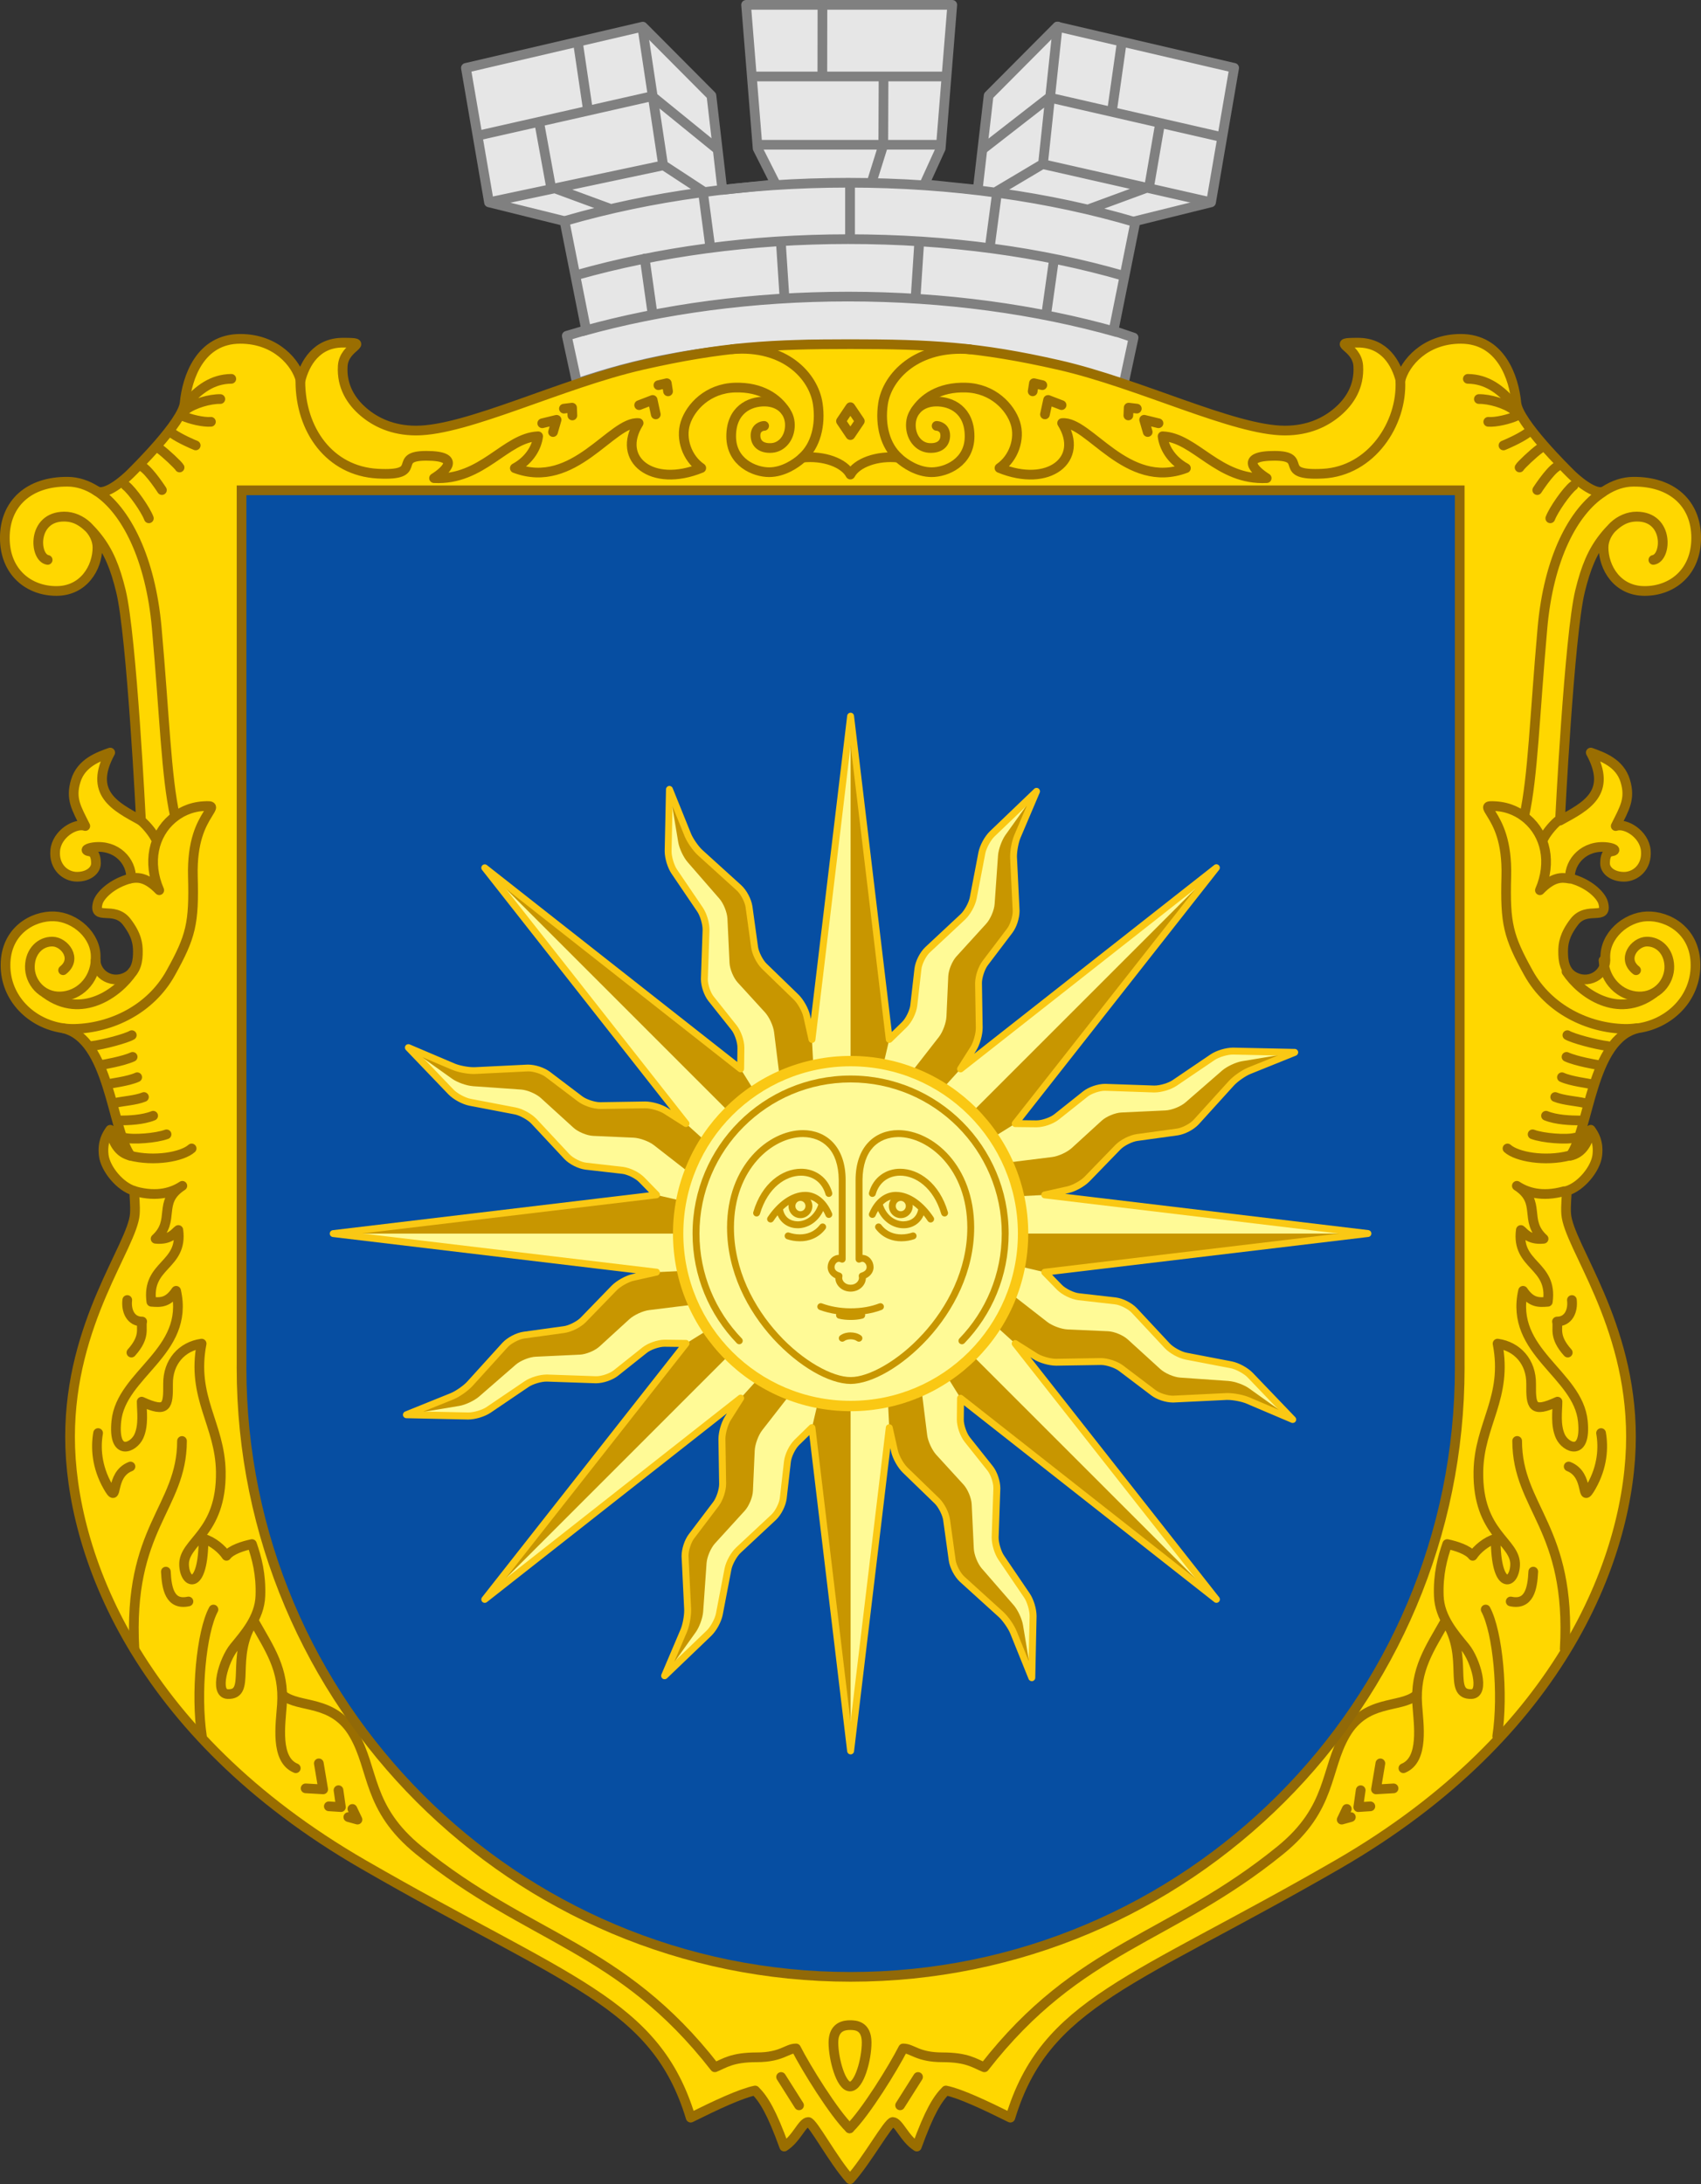 <?xml version="1.0" encoding="UTF-8" standalone="no"?>
<!-- Created with Inkscape (http://www.inkscape.org/) -->

<svg
   xmlns:dc="http://purl.org/dc/elements/1.1/"
   xmlns:cc="http://creativecommons.org/ns#"
   xmlns:rdf="http://www.w3.org/1999/02/22-rdf-syntax-ns#"
   xmlns:svg="http://www.w3.org/2000/svg"
   xmlns="http://www.w3.org/2000/svg"
   version="1.1"
   width="70.227mm"
   height="90.173mm"
   viewBox="0 0 70.227 90.173"
   id="svg2"
   xml:space="preserve"
   style="fill-rule:evenodd"><rect x="0" y="0" width="70.227" height="90.173" fill="#333333" stroke="none"/>
 <defs
   id="defs4">
  <style
   type="text/css"
   id="style6" />
 </defs>
 <g
   id="Layer_x0020_1">
  <path
   d="m 35.039,14.218 c -5.903,-0.036 -9.115,0.901 -11.217,1.604 l -0.422,-1.958 0.801,-0.237 -0.894,-4.498 -3.118,-0.773 -0.954,-5.552 7.303,-1.704 2.834,2.848 0.451,3.89 L 32.026,7.608 31.28,6.129 30.803,0.2 l 4.256,0 4.256,0 -0.477,5.929 -0.675,1.479 2.202,0.228 0.451,-3.89 2.834,-2.848 7.303,1.704 -0.954,5.552 -3.118,0.773 -0.909,4.53 0.829,0.281 -0.411,1.919 C 44.612,15.289 40.943,14.254 35.039,14.218 z"
   id="path10"
   style="fill:#e6e6e6;stroke:#808080;stroke-width:0.4;stroke-linecap:round;stroke-linejoin:round" />
  <path
   d="m 23.37,9.11 c 3.443,-0.996 7.415,-1.565 11.644,-1.565 4.313,0 8.358,0.591 11.847,1.624 m -23.034,2.182 c 3.335,-0.943 7.144,-1.477 11.188,-1.477 4.143,0 7.988,0.53 11.381,1.516 M 24.073,13.67 c 3.276,-0.911 6.997,-1.425 10.942,-1.425 4.005,0 7.779,0.531 11.091,1.467 M 19.852,5.573 26.924,3.972 29.593,6.142 M 20.275,8.333 27.394,6.825 29.033,7.898 M 25.173,8.611 22.748,7.718 22.284,5.177 M 24.265,4.484 23.873,1.835 m 3.506,4.994 -0.856,-5.683 m 2.8,9.046 -0.297,-2.234 m 3.357,4.26 -0.145,-2.225 m -5.31,2.879 -0.311,-2.2 m 8.476,-0.796 0,-2.329 M 50.286,5.624 43.317,4.026 40.597,6.142 M 49.914,8.333 43.045,6.775 41.157,7.898 m 3.859,0.714 2.426,-0.893 0.438,-2.542 m -1.956,-0.693 0.387,-2.726 m -3.251,5.02 0.606,-5.684 m -2.8,9.098 0.297,-2.234 m -3.357,4.26 0.145,-2.225 m 5.246,2.964 0.311,-2.2 m -8.412,-0.882 0,-2.329 M 36.009,7.456 36.467,5.992 36.478,3.201 M 33.951,3.087 33.955,0.361 m -2.82,2.796 7.862,0 m -7.609,2.82 7.423,0"
   id="path12"
   style="fill:none;stroke:#808080;stroke-width:0.4;stroke-linecap:round;stroke-linejoin:round" />
  <path
   d="m 35.114,14.209 c 3.262,0 5.278,0.103 8.61,0.863 3.332,0.76 7.218,2.705 9.324,2.705 0.981,0 1.686,-0.354 2.176,-0.774 0.49,-0.42 0.905,-1.035 0.853,-1.891 -0.052,-0.857 -1.239,-0.964 -0.009,-0.964 1.099,0 1.575,0.86 1.75,1.551 0.175,-0.7 1.006,-1.709 2.49,-1.709 1.67,0 2.195,1.619 2.296,2.646 0.079,0.801 2.079,2.762 2.254,2.937 0.175,0.175 1.014,0.937 1.391,0.693 0.377,-0.243 0.776,-0.373 1.18,-0.377 1.605,-0.015 2.599,0.902 2.599,2.319 0,1.417 -0.992,2.192 -2.129,2.192 -1.137,0 -1.695,-0.975 -1.695,-1.794 0,-0.659 0.673,-1.285 1.37,-1.28 1.357,0.008 1.235,1.714 0.686,1.791 0.575,-0.106 0.634,-1.796 -0.681,-1.785 -0.461,0.004 -0.851,0.193 -1.375,0.858 -0.455,0.578 -0.731,1.229 -0.972,2.221 -0.445,1.835 -0.827,9.469 -0.827,9.469 1.06,-0.583 2.183,-1.132 1.271,-2.809 0.479,0.172 1.197,0.421 1.424,1.17 0.226,0.747 -0.033,1.133 -0.394,1.864 0.402,-0.141 1.181,0.325 1.242,1.012 0.061,0.688 -0.429,1.083 -0.9,1.083 -0.471,0 -0.783,-0.261 -0.783,-0.553 0,-0.299 0.082,-0.462 0.237,-0.487 0.315,-0.05 0.082,-0.151 -0.143,-0.179 -0.935,-0.117 -1.567,0.578 -1.544,1.282 0.806,0.205 1.294,0.719 1.373,1.012 0.209,0.78 -0.667,0.099 -1.191,0.783 -0.421,0.549 -0.462,0.921 -0.462,1.236 0,0.315 0.03,0.832 0.502,1.053 0.667,0.312 1.307,-0.212 1.24,-0.813 -0.025,-0.909 0.844,-1.666 1.713,-1.7 0.869,-0.034 2.006,0.588 2.01,2.009 0.004,1.384 -1.074,2.414 -2.358,2.606 -1.957,0.42 -2.031,4.228 -2.809,5.268 0.509,-0.111 0.741,-0.568 0.841,-1.072 0.132,0.188 0.338,0.496 0.271,1.055 -0.067,0.56 -0.672,1.297 -1.263,1.469 0.008,0.197 -0.047,0.613 -0.021,0.956 0.102,1.331 2.675,4.467 2.675,9.197 0,4.731 -2.717,12.233 -12.113,17.658 -8.469,4.889 -12.063,5.679 -13.51,10.452 -1.05,-0.521 -2.06,-0.997 -2.661,-1.121 -0.35,0.347 -0.687,0.894 -1.2,2.315 -0.515,-0.327 -0.741,-1.002 -0.992,-1.015 -0.185,-0.009 -1.069,1.593 -1.765,2.362 -0.696,-0.769 -1.542,-2.371 -1.727,-2.362 -0.251,0.013 -0.476,0.688 -0.992,1.015 -0.512,-1.421 -0.849,-1.968 -1.2,-2.315 -0.601,0.124 -1.611,0.6 -2.661,1.121 C 27.069,82.66 23.474,81.87 15.005,76.98 5.609,71.555 2.892,64.053 2.892,59.322 2.892,54.592 5.465,51.456 5.567,50.125 5.593,49.782 5.538,49.365 5.546,49.169 4.955,48.997 4.35,48.259 4.283,47.7 4.216,47.14 4.421,46.833 4.554,46.645 4.653,47.149 4.885,47.606 5.394,47.717 4.616,46.677 4.542,42.869 2.585,42.449 1.301,42.258 0.223,41.227 0.227,39.843 0.231,38.422 1.368,37.801 2.237,37.834 c 0.869,0.034 1.738,0.791 1.713,1.7 -0.067,0.601 0.573,1.125 1.24,0.813 0.472,-0.221 0.502,-0.739 0.502,-1.053 0,-0.315 -0.041,-0.687 -0.462,-1.236 -0.524,-0.684 -1.4,-0.003 -1.191,-0.783 0.079,-0.293 0.567,-0.807 1.373,-1.012 C 5.435,35.558 4.803,34.863 3.868,34.98 c -0.225,0.028 -0.458,0.129 -0.143,0.179 0.155,0.025 0.237,0.188 0.237,0.487 0,0.292 -0.311,0.553 -0.783,0.553 -0.471,0 -0.961,-0.396 -0.9,-1.083 C 2.34,34.429 3.118,33.963 3.521,34.104 3.159,33.373 2.9,32.987 3.127,32.241 3.353,31.492 4.071,31.242 4.55,31.071 c -0.911,1.677 0.212,2.226 1.271,2.809 0,0 -0.381,-7.634 -0.827,-9.469 C 4.754,23.419 4.479,22.769 4.023,22.19 3.5,21.525 3.109,21.336 2.648,21.332 1.334,21.322 1.393,23.011 1.968,23.117 1.418,23.04 1.297,21.334 2.653,21.326 c 0.697,-0.004 1.37,0.621 1.37,1.28 0,0.819 -0.558,1.794 -1.695,1.794 -1.137,0 -2.129,-0.775 -2.129,-2.192 0,-1.417 0.993,-2.334 2.599,-2.319 0.405,0.004 0.803,0.133 1.18,0.377 0.377,0.243 1.216,-0.518 1.391,-0.693 0.175,-0.175 2.175,-2.135 2.254,-2.937 0.101,-1.027 0.626,-2.646 2.296,-2.646 1.484,0 2.315,1.009 2.49,1.709 0.175,-0.69 0.651,-1.551 1.75,-1.551 1.23,0 0.043,0.107 -0.009,0.964 -0.052,0.857 0.363,1.471 0.853,1.891 0.49,0.42 1.195,0.774 2.176,0.774 2.106,0 5.991,-1.945 9.324,-2.705 3.332,-0.76 5.348,-0.863 8.61,-0.863 z"
   id="path14"
   style="fill:#ffd700;stroke:#9a6e01;stroke-width:0.4;stroke-linecap:round;stroke-linejoin:round" />
  <path
   d="m 30.224,14.418 c 2.188,-0.182 3.369,1.116 3.538,2.252 0.133,0.893 -0.092,1.737 -0.638,2.226 0.88,-0.099 1.73,0.214 1.985,0.697 0.255,-0.482 1.105,-0.796 1.985,-0.697 -0.546,-0.489 -0.771,-1.333 -0.638,-2.226 0.169,-1.135 1.405,-2.429 3.593,-2.247"
   id="path16"
   style="fill:none;stroke:#9a6e01;stroke-width:0.4;stroke-linecap:round;stroke-linejoin:round" />
  <path
   d="m 26.388,16.727 0.557,-0.214 0.129,0.597 m -4.687,0.366 0.592,-0.144 -0.147,0.506 m 4.351,-1.935 0.346,-0.081 0.052,0.336 m -4.299,0.714 0.336,-0.041 0.013,0.323 m 20.197,-0.428 -0.557,-0.214 -0.129,0.597 m 4.687,0.366 -0.592,-0.144 0.147,0.506 m -4.351,-1.935 -0.346,-0.081 -0.052,0.336 m 4.299,0.714 -0.336,-0.041 -0.013,0.323"
   id="path18"
   style="fill:none;stroke:#9a6e01;stroke-width:0.4;stroke-linecap:round;stroke-linejoin:round" />
  <path
   d="m 33.079,18.94 c -0.215,0.189 -0.727,0.555 -1.324,0.556 -0.598,0.001 -1.568,-0.401 -1.568,-1.482 0,-1.081 0.752,-1.448 1.397,-1.435 0.645,0.014 1.028,0.439 1.028,0.972 0,0.533 -0.336,0.91 -0.74,0.943 -0.404,0.032 -0.671,-0.149 -0.68,-0.497 -0.009,-0.348 0.275,-0.413 0.356,-0.413"
   id="path20"
   style="fill:none;stroke:#9a6e01;stroke-width:0.4;stroke-linecap:round;stroke-linejoin:round" />
  <path
   d="m 12.401,15.744 c 0,1.999 1.203,3.704 3.192,3.812 1.989,0.107 0.533,-0.737 2.005,-0.737 1.473,0 0.807,0.621 0.322,0.923 2.003,0.105 2.942,-1.673 4.298,-1.73 -0.052,0.433 -0.333,0.973 -0.963,1.317 2.449,0.924 4.008,-1.966 5.111,-1.861 -0.933,1.497 0.552,2.686 2.586,1.855 -0.585,-0.401 -0.864,-1.202 -0.655,-1.858 0.209,-0.655 0.92,-1.427 2.039,-1.462 1.119,-0.035 1.769,0.468 2.09,0.959"
   id="path22"
   style="fill:none;stroke:#9a6e01;stroke-width:0.4;stroke-linecap:round;stroke-linejoin:round" />
  <path
   d="M 6.146,21.4 C 6.016,21.052 5.469,20.261 5.188,20.047 m 2.226,-0.746 C 7.371,19.214 6.832,18.702 6.577,18.522 m 0.108,1.712 c 0,0 -0.486,-0.755 -0.801,-0.961 M 8.079,18.39 C 7.966,18.346 7.445,18.121 7.121,17.898 M 8.708,17.415 C 8.403,17.441 7.839,17.312 7.516,17.159 M 9.549,15.641 C 8.762,15.649 8.199,16.086 7.701,16.653 M 9.096,16.476 C 8.67,16.467 8,16.658 7.661,16.922"
   id="path24"
   style="fill:none;stroke:#9a6e01;stroke-width:0.4;stroke-linecap:round;stroke-linejoin:round" />
  <polygon
   points="34.721,17.388 35.109,17.964 35.498,17.388 35.109,16.812 "
   id="polygon26"
   style="fill:none;stroke:#9a6e01;stroke-width:0.4;stroke-linecap:round;stroke-linejoin:round" />
  <path
   d="m 60.263,20.244 -50.29,0 0,36.116 c -10e-5,0.037 -0.001,0.075 -0.001,0.112 0,13.886 11.261,25.147 25.147,25.147 13.886,0 25.147,-11.261 25.147,-25.147 0,-0.037 -0.001,-0.074 -0.001,-0.113 l 0,-36.115 z"
   id="path28"
   style="fill:#064ea2" />
  <path
   d="M 6.417,34.609 C 6.325,34.427 6.092,34.114 5.842,33.899"
   id="path30"
   style="fill:none;stroke:#9a6e01;stroke-width:0.4;stroke-linecap:round;stroke-linejoin:round" />
  <path
   d="M 2.605,40.058 C 3.208,39.581 2.659,38.886 2.171,38.876 1.684,38.866 1.25,39.257 1.233,39.893 1.215,40.53 1.727,41.168 2.497,41.142 3.268,41.117 3.898,40.488 3.95,39.651"
   id="path32"
   style="fill:none;stroke:#9a6e01;stroke-width:0.4;stroke-linecap:round;stroke-linejoin:round" />
  <path
   d="m 1.886,41.016 c 1.469,1.082 3.003,-0.01 3.591,-0.9"
   id="path34"
   style="fill:none;stroke:#9a6e01;stroke-width:0.4;stroke-linecap:round;stroke-linejoin:round" />
  <path
   d="m 2.585,42.449 c 0.164,0.024 0.331,0.035 0.5,0.031 1.492,-0.035 3.118,-0.79 3.96,-2.305 0.842,-1.516 0.97,-2.041 0.918,-3.991 -0.039,-1.463 0.356,-2.152 0.607,-2.561 C 8.771,33.294 8.822,33.26 8.409,33.284 7.823,33.319 7.401,33.56 7.114,33.805 6.344,34.461 6.072,35.598 6.575,36.755 6.04,36.201 5.682,36.213 5.357,36.275"
   id="path36"
   style="fill:none;stroke:#9a6e01;stroke-width:0.4;stroke-linecap:round;stroke-linejoin:round" />
  <path
   d="m 3.979,20.266 c 1.232,0.796 2.239,2.811 2.491,5.649 0.329,3.707 0.388,6.113 0.755,7.79"
   id="path38"
   style="fill:none;stroke:#9a6e01;stroke-width:0.4;stroke-linecap:round;stroke-linejoin:round" />
  <path
   d="M 8.813,66.453 C 8.313,67.386 8.071,69.925 8.337,71.69 M 7.514,59.494 C 7.51,62.28 5.266,63.063 5.55,68.086 m 8.425,5.826 0.1,0.699 -0.499,-0.033 m -0.413,-1.774 0.18,1.074 -0.725,-0.042 m 1.931,0.85 0.21,0.441 -0.378,-0.105 M 6.848,64.888 c 0.033,0.699 0.167,1.399 0.932,1.232 M 4.05,59.167 c -0.103,0.587 -0.067,1.383 0.404,2.21 0.471,0.827 0.029,-0.474 0.933,-0.829 M 5.254,53.674 c -0.051,0.445 0.137,0.889 0.616,0.889 -0.068,0.274 0.154,0.616 -0.445,1.282"
   id="path40"
   style="fill:none;stroke:#9a6e01;stroke-width:0.4;stroke-linecap:round;stroke-linejoin:round" />
  <path
   d="m 5.578,49.183 c 0.936,0.259 1.56,0.034 1.95,-0.224 -1.048,0.676 -0.261,1.422 -1.104,2.187 0.63,0.065 0.812,-0.28 0.939,-0.363 0.201,1.5 -1.326,1.407 -1.114,2.963 0.383,0.034 0.688,0.041 1.022,-0.453 0.571,2.533 -2.273,3.422 -2.468,5.386 -0.148,1.488 0.712,1.095 0.927,0.626 0.215,-0.47 0.12,-1.057 0.12,-1.435 1.054,0.482 1.097,0.187 1.088,-0.729 -0.009,-0.916 0.576,-1.553 1.386,-1.667 -0.432,2.238 0.763,3.322 0.792,5.288 0.038,2.585 -1.564,2.878 -1.516,3.864 0.041,0.827 0.802,1.04 0.802,-1.097 0.379,0.102 0.776,0.441 0.948,0.706 0.191,-0.256 0.708,-0.411 1.052,-0.485 0.195,0.564 0.382,1.243 0.348,2.144 -0.033,0.901 -0.648,1.578 -1.085,2.115 -0.437,0.537 -0.834,1.914 -0.265,1.935 1.009,0.037 0.08,-1.517 1.073,-3.031 0.658,1.17 1.267,2.005 1.167,3.47 -0.055,0.798 -0.292,2.267 0.572,2.622"
   id="path42"
   style="fill:none;stroke:#9a6e01;stroke-width:0.4;stroke-linecap:round;stroke-linejoin:round" />
  <path
   d="m 5.441,42.739 c -0.22,0.132 -1.155,0.389 -1.669,0.45 m 1.704,0.446 C 5.076,43.819 4.23,43.96 4.23,43.96 m 1.435,0.516 c -0.363,0.169 -1.124,0.255 -1.206,0.288 m 1.484,0.529 c -0.339,0.138 -0.858,0.166 -1.2,0.245 m 1.58,0.528 c -0.427,0.173 -1.018,0.194 -1.401,0.196 m 1.954,0.571 C 6.448,46.992 5.489,47.066 5.124,46.972 m 2.788,0.444 C 7.529,47.763 6.365,47.969 5.366,47.713"
   id="path44"
   style="fill:none;stroke:#9a6e01;stroke-width:0.4;stroke-linecap:round;stroke-linejoin:round" />
  <path
   d="m 35.076,87.874 c -0.657,-0.642 -1.801,-2.494 -2.21,-3.299 -0.374,-0.004 -0.592,0.366 -1.622,0.366 -1.03,0 -1.326,0.247 -1.732,0.412 -3.915,-5.027 -7.658,-5.253 -12.22,-8.961 -2.146,-1.744 -1.836,-3.314 -2.682,-4.778 -0.845,-1.464 -2.253,-1.075 -2.924,-1.618 0.671,0.542 2.079,0.154 2.924,1.618"
   id="path46"
   style="fill:none;stroke:#9a6e01;stroke-width:0.4;stroke-linecap:round;stroke-linejoin:round" />
  <path
   d="m 37.138,18.94 c 0.215,0.189 0.727,0.555 1.324,0.556 0.598,0.001 1.568,-0.401 1.568,-1.482 0,-1.081 -0.752,-1.448 -1.397,-1.435 -0.645,0.014 -1.028,0.439 -1.028,0.972 0,0.533 0.336,0.91 0.74,0.943 0.404,0.032 0.671,-0.149 0.68,-0.497 0.009,-0.348 -0.275,-0.413 -0.356,-0.413"
   id="path48"
   style="fill:none;stroke:#9a6e01;stroke-width:0.4;stroke-linecap:round;stroke-linejoin:round" />
  <path
   d="m 57.814,15.725 c 0.086,1.771 -1.202,3.723 -3.191,3.831 -1.989,0.107 -0.533,-0.737 -2.005,-0.737 -1.473,0 -0.807,0.621 -0.322,0.923 -2.003,0.105 -2.942,-1.673 -4.298,-1.73 0.052,0.433 0.333,0.973 0.963,1.317 -2.449,0.924 -4.008,-1.966 -5.111,-1.861 0.933,1.497 -0.552,2.686 -2.586,1.855 0.585,-0.401 0.864,-1.202 0.655,-1.858 -0.209,-0.655 -0.92,-1.427 -2.039,-1.462 -1.119,-0.035 -1.769,0.468 -2.09,0.959"
   id="path50"
   style="fill:none;stroke:#9a6e01;stroke-width:0.4;stroke-linecap:round;stroke-linejoin:round" />
  <path
   d="m 35.094,83.612 c 0.224,0 0.686,0.019 0.686,0.719 0,0.699 -0.307,1.815 -0.686,1.815 -0.379,0 -0.686,-1.146 -0.686,-1.815 0,-0.67 0.462,-0.719 0.686,-0.719 z m -2.846,2.141 0.741,1.171 m 4.913,-1.171 -0.741,1.171"
   id="path52"
   style="fill:none;stroke:#9a6e01;stroke-width:0.4;stroke-linecap:round;stroke-linejoin:round" />
  <path
   d="m 64.005,21.4 c 0.131,-0.348 0.677,-1.139 0.958,-1.353 m -2.226,-0.746 c 0.043,-0.087 0.582,-0.599 0.837,-0.778 m -0.108,1.712 c 0,0 0.486,-0.755 0.801,-0.961 m -2.195,-0.883 c 0.113,-0.044 0.634,-0.269 0.958,-0.492 m -1.587,-0.483 c 0.304,0.026 0.868,-0.103 1.192,-0.256 m -2.034,-1.518 c 0.787,0.008 1.35,0.445 1.848,1.011 M 61.056,16.476 c 0.426,-0.009 1.096,0.182 1.435,0.447"
   id="path54"
   style="fill:none;stroke:#9a6e01;stroke-width:0.4;stroke-linecap:round;stroke-linejoin:round" />
  <path
   d="m 63.735,34.609 c 0.091,-0.182 0.325,-0.495 0.575,-0.71"
   id="path56"
   style="fill:none;stroke:#9a6e01;stroke-width:0.4;stroke-linecap:round;stroke-linejoin:round" />
  <path
   d="m 67.546,40.058 c -0.602,-0.477 -0.054,-1.171 0.434,-1.182 0.488,-0.01 0.921,0.381 0.939,1.017 0.018,0.636 -0.494,1.274 -1.265,1.249 -0.77,-0.025 -1.401,-0.655 -1.452,-1.492"
   id="path58"
   style="fill:none;stroke:#9a6e01;stroke-width:0.4;stroke-linecap:round;stroke-linejoin:round" />
  <path
   d="m 68.266,41.016 c -1.469,1.082 -3.003,-0.01 -3.591,-0.9"
   id="path60"
   style="fill:none;stroke:#9a6e01;stroke-width:0.4;stroke-linecap:round;stroke-linejoin:round" />
  <path
   d="m 67.567,42.449 c -0.164,0.024 -0.331,0.035 -0.5,0.031 -1.492,-0.035 -3.118,-0.79 -3.96,-2.305 -0.842,-1.516 -0.97,-2.041 -0.918,-3.991 0.039,-1.463 -0.356,-2.152 -0.607,-2.561 -0.201,-0.328 -0.253,-0.362 0.161,-0.338 0.586,0.035 1.008,0.276 1.295,0.521 0.769,0.656 1.041,1.793 0.538,2.95 0.535,-0.554 0.893,-0.542 1.218,-0.48"
   id="path62"
   style="fill:none;stroke:#9a6e01;stroke-width:0.4;stroke-linecap:round;stroke-linejoin:round" />
  <path
   d="m 66.173,20.32 c -1.232,0.796 -2.239,2.757 -2.491,5.595 -0.329,3.707 -0.388,6.113 -0.755,7.79"
   id="path64"
   style="fill:none;stroke:#9a6e01;stroke-width:0.4;stroke-linecap:round;stroke-linejoin:round" />
  <path
   d="m 56.177,73.913 -0.1,0.699 0.499,-0.033 m 0.413,-1.774 -0.18,1.074 0.725,-0.042 m -1.931,0.85 -0.21,0.441 0.378,-0.105 m 7.531,-10.135 c -0.033,0.699 -0.167,1.399 -0.932,1.232 m 3.731,-6.953 c 0.103,0.587 0.067,1.383 -0.404,2.21 -0.471,0.827 -0.029,-0.474 -0.933,-0.829 m 0.133,-6.874 c 0.051,0.445 -0.137,0.889 -0.616,0.889 0.068,0.274 -0.154,0.616 0.445,1.282 m -3.388,10.607 c 0.499,0.932 0.742,3.471 0.476,5.236 m 0.823,-12.196 c 0.004,2.786 2.249,3.569 1.964,8.593"
   id="path66"
   style="fill:none;stroke:#9a6e01;stroke-width:0.4;stroke-linecap:round;stroke-linejoin:round" />
  <path
   d="m 64.574,49.183 c -0.936,0.259 -1.56,0.034 -1.95,-0.224 1.048,0.676 0.261,1.422 1.104,2.187 -0.63,0.065 -0.812,-0.28 -0.939,-0.363 -0.201,1.5 1.326,1.407 1.114,2.963 -0.383,0.034 -0.688,0.041 -1.022,-0.453 -0.571,2.533 2.273,3.422 2.468,5.386 0.148,1.488 -0.712,1.095 -0.927,0.626 -0.215,-0.47 -0.12,-1.057 -0.12,-1.435 -1.054,0.482 -1.097,0.187 -1.088,-0.729 0.009,-0.916 -0.576,-1.553 -1.386,-1.667 0.432,2.238 -0.763,3.322 -0.792,5.288 -0.038,2.585 1.564,2.878 1.516,3.864 -0.041,0.827 -0.802,1.04 -0.802,-1.097 -0.379,0.102 -0.776,0.441 -0.948,0.706 -0.191,-0.256 -0.708,-0.411 -1.052,-0.485 -0.195,0.564 -0.382,1.243 -0.348,2.144 0.033,0.901 0.648,1.578 1.085,2.115 0.437,0.537 0.834,1.914 0.265,1.935 -1.009,0.037 -0.08,-1.517 -1.073,-3.031 -0.658,1.17 -1.267,2.005 -1.167,3.47 0.055,0.798 0.292,2.267 -0.572,2.622"
   id="path68"
   style="fill:none;stroke:#9a6e01;stroke-width:0.4;stroke-linecap:round;stroke-linejoin:round" />
  <path
   d="m 64.71,42.739 c 0.22,0.132 1.155,0.389 1.669,0.45 m -1.704,0.446 c 0.4,0.184 1.246,0.325 1.246,0.325 m -1.435,0.516 c 0.363,0.169 1.124,0.255 1.206,0.288 m -1.484,0.529 c 0.339,0.138 0.858,0.166 1.2,0.245 m -1.58,0.528 c 0.427,0.173 1.018,0.194 1.401,0.196 m -1.954,0.571 c 0.427,0.16 1.386,0.234 1.751,0.14 m -2.788,0.444 c 0.383,0.347 1.547,0.552 2.546,0.297"
   id="path70"
   style="fill:none;stroke:#9a6e01;stroke-width:0.4;stroke-linecap:round;stroke-linejoin:round" />
  <path
   d="m 35.076,87.874 c 0.657,-0.642 1.801,-2.494 2.21,-3.299 0.374,-0.004 0.592,0.366 1.622,0.366 1.03,0 1.326,0.247 1.732,0.412 3.915,-5.027 7.658,-5.253 12.22,-8.961 2.146,-1.744 1.836,-3.314 2.682,-4.778 0.845,-1.464 2.253,-1.075 2.924,-1.618 -0.671,0.542 -2.079,0.154 -2.924,1.618"
   id="path72"
   style="fill:none;stroke:#9a6e01;stroke-width:0.4;stroke-linecap:round;stroke-linejoin:round" />
  <path
   d="m 60.263,20.244 -50.29,0 0,36.116 c -10e-5,0.037 -0.001,0.075 -0.001,0.112 0,13.886 11.261,25.147 25.147,25.147 13.886,0 25.147,-11.261 25.147,-25.147 0,-0.037 -0.001,-0.074 -0.001,-0.113 l 0,-36.115 z"
   id="path74"
   style="fill:none;stroke:#916908;stroke-width:0.4" />
  <g
   id="_348142864">
   <g
   id="g77">
    <path
   d="m 36.714,58.947 0.216,0.963 c 0.056,0.252 0.254,0.605 0.439,0.785 l 1.313,1.272 c 0.185,0.18 0.366,0.536 0.401,0.792 l 0.23,1.663 c 0.035,0.256 0.221,0.607 0.412,0.78 l 1.595,1.446 c 0.191,0.174 0.427,0.511 0.523,0.751 l 0.754,1.87 0.054,-2.536 C 42.657,66.476 42.543,66.09 42.398,65.876 L 41.334,64.307 c -0.145,-0.214 -0.256,-0.6 -0.248,-0.858 l 0.069,-1.987 c 0.009,-0.258 -0.116,-0.635 -0.276,-0.837 l -0.945,-1.189 c -0.161,-0.202 -0.29,-0.579 -0.287,-0.837 l 0.01,-0.871 10.564,8.307 -8.307,-10.564 0.834,0.528 c 0.218,0.138 0.608,0.248 0.866,0.244 l 1.827,-0.029 c 0.258,-0.004 0.638,0.12 0.844,0.276 l 1.338,1.014 c 0.206,0.156 0.585,0.273 0.843,0.261 l 2.151,-0.105 c 0.258,-0.012 0.663,0.06 0.901,0.161 l 1.856,0.789 -1.755,-1.831 C 51.441,56.592 51.087,56.4 50.834,56.351 L 48.971,55.994 C 48.717,55.945 48.366,55.751 48.19,55.562 L 46.833,54.108 C 46.656,53.92 46.302,53.741 46.045,53.712 L 44.537,53.539 C 44.28,53.51 43.923,53.335 43.742,53.151 l -0.609,-0.624 13.344,-1.595 -13.344,-1.596 0.964,-0.216 c 0.252,-0.056 0.605,-0.254 0.785,-0.44 l 1.272,-1.312 c 0.18,-0.185 0.536,-0.366 0.792,-0.401 l 1.663,-0.23 c 0.256,-0.035 0.607,-0.22 0.78,-0.412 l 1.446,-1.595 c 0.173,-0.191 0.511,-0.427 0.75,-0.523 l 1.871,-0.755 -2.536,-0.054 c -0.258,-0.005 -0.644,0.109 -0.858,0.254 l -1.569,1.064 c -0.214,0.145 -0.6,0.256 -0.858,0.247 l -1.987,-0.068 c -0.258,-0.009 -0.635,0.115 -0.837,0.276 l -1.189,0.945 c -0.202,0.161 -0.579,0.29 -0.837,0.287 l -0.872,-0.011 8.308,-10.564 -10.564,8.307 0.529,-0.834 c 0.138,-0.218 0.248,-0.608 0.244,-0.866 l -0.029,-1.827 c -0.004,-0.258 0.12,-0.638 0.276,-0.844 l 1.014,-1.338 c 0.156,-0.206 0.273,-0.586 0.261,-0.843 l -0.105,-2.151 c -0.013,-0.258 0.06,-0.664 0.161,-0.901 l 0.789,-1.856 -1.831,1.755 c -0.187,0.178 -0.379,0.532 -0.427,0.786 l -0.357,1.862 c -0.048,0.254 -0.243,0.605 -0.432,0.782 l -1.454,1.357 c -0.189,0.176 -0.367,0.53 -0.397,0.787 l -0.172,1.509 c -0.029,0.256 -0.204,0.614 -0.389,0.794 L 36.713,42.915 35.118,29.571 33.522,42.915 33.306,41.952 C 33.249,41.7 33.052,41.347 32.866,41.167 l -1.312,-1.272 c -0.185,-0.18 -0.366,-0.536 -0.401,-0.792 l -0.23,-1.663 C 30.888,37.184 30.703,36.833 30.511,36.66 L 28.916,35.213 c -0.191,-0.173 -0.427,-0.511 -0.524,-0.751 l -0.754,-1.87 -0.054,2.536 c -0.006,0.258 0.109,0.644 0.253,0.858 l 1.064,1.569 c 0.145,0.213 0.256,0.6 0.247,0.858 l -0.068,1.988 c -0.009,0.258 0.115,0.635 0.276,0.837 l 0.945,1.188 c 0.161,0.202 0.29,0.579 0.287,0.837 l -0.011,0.872 -10.564,-8.308 8.307,10.565 -0.834,-0.529 c -0.218,-0.138 -0.608,-0.248 -0.866,-0.244 l -1.827,0.029 c -0.258,0.004 -0.638,-0.12 -0.844,-0.276 L 22.612,44.358 C 22.406,44.201 22.027,44.084 21.768,44.097 l -2.151,0.105 c -0.258,0.013 -0.663,-0.06 -0.901,-0.161 l -1.856,-0.789 1.755,1.831 c 0.178,0.187 0.532,0.379 0.785,0.427 l 1.863,0.357 c 0.254,0.049 0.605,0.243 0.781,0.432 l 1.357,1.454 c 0.176,0.189 0.53,0.367 0.787,0.396 l 1.509,0.172 c 0.257,0.029 0.614,0.204 0.795,0.389 l 0.609,0.624 -13.344,1.595 13.344,1.597 -0.964,0.216 c -0.252,0.056 -0.605,0.254 -0.785,0.439 l -1.272,1.312 c -0.179,0.185 -0.536,0.366 -0.792,0.402 l -1.663,0.23 c -0.256,0.035 -0.607,0.22 -0.781,0.411 l -1.446,1.595 c -0.174,0.192 -0.511,0.427 -0.751,0.524 l -1.87,0.754 2.536,0.054 c 0.258,0.006 0.644,-0.108 0.858,-0.254 l 1.57,-1.064 c 0.214,-0.145 0.6,-0.256 0.858,-0.247 l 1.988,0.069 c 0.258,0.009 0.634,-0.115 0.837,-0.276 l 1.189,-0.946 c 0.202,-0.16 0.579,-0.29 0.837,-0.287 l 0.871,0.011 -8.308,10.564 10.565,-8.307 -0.529,0.834 c -0.139,0.218 -0.248,0.608 -0.244,0.866 l 0.029,1.827 c 0.004,0.258 -0.12,0.638 -0.276,0.844 l -1.014,1.339 c -0.156,0.206 -0.274,0.585 -0.26,0.843 l 0.105,2.151 c 0.012,0.258 -0.06,0.663 -0.161,0.901 l -0.789,1.856 1.831,-1.755 c 0.186,-0.178 0.379,-0.532 0.427,-0.785 l 0.357,-1.862 c 0.049,-0.254 0.243,-0.606 0.432,-0.782 l 1.454,-1.357 c 0.189,-0.176 0.367,-0.53 0.397,-0.787 l 0.172,-1.509 c 0.029,-0.257 0.204,-0.614 0.389,-0.795 l 0.624,-0.609 1.595,13.344 1.597,-13.344 z"
   id="_347980336"
   style="fill:#fffa96" />
    <path
   d="m 29.215,54.915 -0.894,0.556 -8.308,10.564 10.069,-10.069 c -0.321,-0.321 -0.612,-0.673 -0.868,-1.051 z m 10.442,-10.78 0.532,-0.832 c 0.137,-0.219 0.244,-0.61 0.241,-0.868 l -0.029,-1.827 c -0.004,-0.258 0.12,-0.638 0.276,-0.844 l 1.014,-1.339 c 0.156,-0.206 0.273,-0.585 0.261,-0.843 l -0.105,-2.151 c -0.013,-0.258 0.06,-0.664 0.161,-0.901 l 0.789,-1.856 -1.287,1.802 c -0.15,0.21 -0.288,0.593 -0.306,0.85 l -0.14,1.999 c -0.018,0.258 -0.175,0.624 -0.349,0.815 l -1.228,1.349 c -0.174,0.191 -0.325,0.558 -0.337,0.816 l -0.075,1.666 c -0.012,0.258 -0.151,0.636 -0.309,0.839 l -1.135,1.457 c 0.462,0.174 0.9,0.396 1.31,0.657 l 0.716,-0.791 z m -11.269,-8.541 1.315,1.512 c 0.17,0.195 0.318,0.566 0.33,0.824 l 0.086,1.822 c 0.012,0.258 0.164,0.625 0.339,0.815 l 1.125,1.231 c 0.174,0.191 0.343,0.556 0.375,0.812 l 0.228,1.833 c 0.442,-0.2 0.907,-0.356 1.391,-0.463 L 33.522,42.915 33.31,41.951 C 33.252,41.699 33.052,41.346 32.867,41.167 L 31.554,39.895 C 31.369,39.715 31.188,39.359 31.153,39.104 L 30.923,37.44 c -0.035,-0.256 -0.221,-0.607 -0.412,-0.781 l -1.595,-1.446 c -0.191,-0.173 -0.427,-0.511 -0.524,-0.751 l -0.754,-1.87 0.364,2.184 c 0.043,0.255 0.216,0.623 0.386,0.817 z m 2.746,9.435 -0.556,-0.894 -10.564,-8.308 10.069,10.069 c 0.321,-0.322 0.673,-0.612 1.051,-0.868 z m 9.886,1.919 0.894,-0.556 8.308,-10.564 -10.069,10.069 c 0.321,0.321 0.612,0.673 0.867,1.051 z m 7.1,-1.101 -1.822,0.085 c -0.258,0.012 -0.625,0.164 -0.815,0.339 l -1.231,1.125 c -0.19,0.174 -0.556,0.343 -0.812,0.375 l -1.834,0.228 c 0.2,0.442 0.356,0.907 0.464,1.391 l 1.065,-0.054 0.964,-0.211 c 0.252,-0.059 0.604,-0.259 0.784,-0.444 l 1.272,-1.312 c 0.179,-0.185 0.536,-0.366 0.792,-0.402 l 1.664,-0.23 c 0.255,-0.035 0.607,-0.22 0.78,-0.412 l 1.446,-1.595 c 0.173,-0.191 0.511,-0.427 0.751,-0.524 l 1.87,-0.755 -2.184,0.365 c -0.255,0.042 -0.623,0.216 -0.818,0.385 l -1.512,1.315 c -0.195,0.17 -0.566,0.318 -0.823,0.331 z m -9.018,10.987 0.556,0.894 10.564,8.307 -10.069,-10.069 c -0.321,0.322 -0.673,0.612 -1.051,0.868 z m 3.006,-4.546 1.026,0.239 13.344,-1.596 -14.239,-3e-4 c 0,0.464 -0.046,0.917 -0.13,1.356 z m -22.594,-7.443 1.999,0.14 c 0.258,0.018 0.625,0.175 0.815,0.348 l 1.349,1.228 c 0.191,0.174 0.558,0.326 0.816,0.337 l 1.666,0.074 c 0.258,0.012 0.636,0.151 0.839,0.309 l 1.457,1.135 c 0.174,-0.462 0.396,-0.9 0.657,-1.31 l -0.791,-0.716 -0.832,-0.532 C 27.27,45.723 26.879,45.614 26.622,45.618 l -1.827,0.029 c -0.258,0.004 -0.638,-0.12 -0.844,-0.276 l -1.339,-1.014 c -0.206,-0.156 -0.585,-0.274 -0.843,-0.261 l -2.151,0.105 c -0.258,0.013 -0.663,-0.06 -0.901,-0.161 l -1.856,-0.789 1.802,1.286 c 0.21,0.15 0.593,0.288 0.85,0.306 z m 14.008,14.103 1.596,13.344 3e-4,-14.239 c -0.464,0 -0.917,-0.046 -1.356,-0.131 l -0.24,1.026 z m 1.596,-29.376 -3e-4,14.239 c 0.464,0 0.917,0.046 1.357,0.131 l 0.239,-1.026 -1.595,-13.344 z m -6.99,20.004 -1.026,-0.239 -13.344,1.595 14.239,3e-4 c -2e-4,-0.464 0.046,-0.917 0.131,-1.357 z m 13.72,16.694 -1.314,-1.512 c -0.17,-0.195 -0.318,-0.565 -0.33,-0.824 L 40.117,62.111 C 40.106,61.853 39.953,61.486 39.779,61.295 l -1.125,-1.231 c -0.174,-0.191 -0.343,-0.556 -0.375,-0.813 l -0.228,-1.834 c -0.442,0.2 -0.907,0.356 -1.391,0.464 l 0.053,1.065 0.212,0.964 c 0.059,0.252 0.258,0.604 0.444,0.784 l 1.313,1.272 c 0.185,0.18 0.366,0.536 0.401,0.792 l 0.23,1.664 c 0.035,0.256 0.221,0.607 0.412,0.78 l 1.595,1.446 c 0.191,0.174 0.427,0.511 0.523,0.751 l 0.755,1.87 -0.365,-2.184 C 42.19,66.831 42.017,66.463 41.847,66.268 z M 30.578,57.727 30.046,58.559 c -0.136,0.219 -0.245,0.61 -0.24,0.868 l 0.029,1.827 c 0.004,0.258 -0.12,0.638 -0.276,0.844 l -1.014,1.339 c -0.156,0.206 -0.274,0.585 -0.261,0.843 l 0.105,2.151 c 0.013,0.258 -0.06,0.663 -0.161,0.901 l -0.789,1.856 1.287,-1.802 c 0.15,-0.21 0.288,-0.593 0.305,-0.851 l 0.14,-1.999 c 0.018,-0.257 0.175,-0.624 0.349,-0.815 l 1.228,-1.348 c 0.174,-0.191 0.326,-0.558 0.337,-0.816 L 31.159,59.89 c 0.012,-0.258 0.151,-0.636 0.309,-0.84 l 1.135,-1.457 c -0.462,-0.175 -0.9,-0.396 -1.31,-0.657 l -0.716,0.791 z m -8.462,-1.712 1.822,-0.085 c 0.258,-0.012 0.625,-0.164 0.815,-0.339 l 1.231,-1.125 c 0.191,-0.174 0.556,-0.343 0.812,-0.375 l 1.834,-0.228 c -0.2,-0.442 -0.356,-0.907 -0.464,-1.391 l -1.064,0.053 -0.965,0.212 c -0.252,0.059 -0.604,0.258 -0.784,0.444 l -1.272,1.312 c -0.179,0.186 -0.536,0.366 -0.792,0.402 l -1.664,0.23 c -0.256,0.035 -0.607,0.221 -0.78,0.412 l -1.446,1.595 c -0.174,0.191 -0.511,0.427 -0.751,0.524 l -1.871,0.754 2.184,-0.364 c 0.255,-0.042 0.623,-0.216 0.818,-0.385 l 1.512,-1.315 c 0.195,-0.17 0.565,-0.318 0.823,-0.331 z m 28.606,1.002 -1.999,-0.14 c -0.258,-0.018 -0.624,-0.175 -0.816,-0.349 l -1.348,-1.228 c -0.191,-0.174 -0.558,-0.326 -0.816,-0.337 L 44.077,54.889 c -0.258,-0.011 -0.636,-0.151 -0.84,-0.309 l -1.457,-1.135 c -0.175,0.462 -0.396,0.9 -0.658,1.31 l 0.791,0.716 0.832,0.532 c 0.219,0.136 0.61,0.245 0.868,0.241 l 1.827,-0.029 c 0.258,-0.004 0.638,0.121 0.844,0.276 l 1.338,1.014 c 0.206,0.156 0.585,0.273 0.843,0.261 l 2.151,-0.105 c 0.258,-0.013 0.664,0.06 0.901,0.161 l 1.856,0.789 -1.802,-1.287 C 51.362,57.173 50.979,57.035 50.722,57.018 z"
   id="_347980264"
   style="fill:#c89600" />
    <path
   d="m 34.976,72.308 -1.562,-13.057 -0.417,0.407 c -0.155,0.145 -0.327,0.497 -0.347,0.709 l 0,0 -0.172,1.509 c -0.039,0.303 -0.221,0.663 -0.441,0.875 l 0,0 -1.454,1.357 c -0.16,0.144 -0.352,0.492 -0.389,0.705 l 0,0 -0.357,1.862 c -0.06,0.294 -0.254,0.651 -0.469,0.862 l 0,0 -1.831,1.755 c -0.049,0.047 -0.124,0.053 -0.18,0.014 l 0,0 c -0.055,-0.038 -0.077,-0.111 -0.05,-0.173 l 0,0 0.789,-1.856 c 0.083,-0.193 0.152,-0.552 0.151,-0.785 l 0,0 c 0,-0.019 -6e-4,-0.037 -0.001,-0.053 l 0,0 -0.105,-2.148 c -0.001,-0.018 -0.002,-0.035 -0.002,-0.05 l 0,0 c 0.003,-0.296 0.119,-0.656 0.291,-0.889 l 0,0 1.013,-1.338 c 0.13,-0.166 0.251,-0.531 0.247,-0.746 l 0,0 c 0,-0.004 0,-0.009 0,-0.011 l 0,0 -0.029,-1.821 c -6e-4,-0.011 -3e-4,-0.019 -3e-4,-0.022 l 0,0 c 0.003,-0.296 0.112,-0.679 0.267,-0.928 l 0,0 0.084,-0.132 -9.911,7.793 c -0.057,0.044 -0.138,0.04 -0.188,-0.011 l 0,0 c -0.051,-0.051 -0.056,-0.132 -0.011,-0.189 l 0,0 8.129,-10.337 -0.583,-0.007 -0.005,-3e-4 0,0 -0.003,0 c -0.213,-0.004 -0.578,0.122 -0.739,0.256 l 0,0 -1.189,0.946 c -0.233,0.18 -0.599,0.303 -0.899,0.307 l 0,0 c -0.009,0 -0.019,0 -0.031,-3e-4 l 0,0 -1.993,-0.069 c -0.003,-3e-4 -0.009,-3e-4 -0.019,-3e-4 l 0,0 c -0.219,-0.003 -0.579,0.104 -0.749,0.224 l 0,0 -1.57,1.064 c -0.244,0.162 -0.623,0.275 -0.919,0.278 l 0,0 c -0.006,0 -0.012,0 -0.021,0 l 0,0 -2.536,-0.054 c -0.068,-0.002 -0.125,-0.051 -0.137,-0.117 l 0,0 c -0.012,-0.066 0.024,-0.133 0.087,-0.158 l 0,0 1.87,-0.755 c 0.211,-0.083 0.548,-0.318 0.699,-0.487 l 0,0 1.446,-1.595 c 0.208,-0.223 0.565,-0.411 0.867,-0.457 l 0,0 1.663,-0.23 c 0.212,-0.025 0.563,-0.204 0.709,-0.36 l 0,0 1.272,-1.312 c 0.21,-0.212 0.566,-0.411 0.856,-0.479 l 0,0 0.152,-0.034 -12.519,-1.497 c -0.072,-0.009 -0.126,-0.069 -0.126,-0.141 l 0,0 c 0,-0.072 0.054,-0.133 0.126,-0.141 l 0,0 13.057,-1.561 -0.407,-0.417 C 26.246,48.656 25.893,48.484 25.682,48.464 l 0,0 -1.509,-0.172 c -0.303,-0.039 -0.663,-0.22 -0.875,-0.441 l 0,0 -1.357,-1.454 c -0.144,-0.16 -0.492,-0.352 -0.704,-0.389 l 0,0 -1.863,-0.357 c -0.294,-0.06 -0.652,-0.254 -0.862,-0.469 l 0,0 -1.755,-1.831 c -0.047,-0.049 -0.052,-0.124 -0.014,-0.179 l 0,0 c 0.038,-0.056 0.111,-0.077 0.173,-0.05 l 0,0 1.856,0.789 c 0.192,0.083 0.552,0.152 0.784,0.151 l 0,0 c 0.019,0 0.037,-6e-4 0.054,-0.001 l 0,0 2.148,-0.105 c 0.018,-0.001 0.034,-0.001 0.049,-0.001 l 0,0 c 0.296,0.003 0.656,0.118 0.89,0.291 l 0,0 1.338,1.014 c 0.165,0.129 0.53,0.251 0.745,0.247 l 0,0 c 0.004,0 0.008,0 0.011,0 l 0,0 1.82,-0.029 c 0.012,-6e-4 0.02,-2e-4 0.023,-6e-4 l 0,0 c 0.296,0.003 0.68,0.112 0.929,0.267 l 0,0 0.132,0.084 -7.793,-9.911 c -0.045,-0.057 -0.04,-0.138 0.011,-0.189 l 0,0 c 0.051,-0.051 0.132,-0.056 0.189,-0.011 l 0,0 10.337,8.129 0.007,-0.575 c -3e-4,-0.009 -3e-4,-0.015 -3e-4,-0.015 l 0,0 C 30.45,43.041 30.324,42.676 30.19,42.515 l 0,0 -0.945,-1.188 C 29.064,41.093 28.941,40.727 28.938,40.428 l 0,0 c 0,-0.012 3e-4,-0.023 6e-4,-0.032 l 0,0 0.068,-1.985 c 3e-4,-0.01 3e-4,-0.019 3e-4,-0.027 l 0,0 c 0.003,-0.219 -0.104,-0.579 -0.223,-0.749 l 0,0 -1.064,-1.57 c -0.162,-0.245 -0.275,-0.623 -0.278,-0.92 l 0,0 c 0,-0.009 2e-4,-0.016 2e-4,-0.021 l 0,0 0.054,-2.536 c 0.001,-0.068 0.05,-0.125 0.117,-0.137 l 0,0 c 0.066,-0.012 0.132,0.024 0.157,0.087 l 0,0 0.755,1.87 c 0.083,0.21 0.318,0.548 0.487,0.698 l 0,0 1.595,1.446 c 0.223,0.208 0.411,0.565 0.457,0.867 l 0,0 0.23,1.663 c 0.025,0.212 0.203,0.563 0.359,0.709 l 0,0 1.312,1.272 c 0.212,0.21 0.411,0.566 0.479,0.856 l 0,0 0.034,0.151 1.498,-12.518 c 0.009,-0.072 0.069,-0.126 0.141,-0.126 l 0,0 c 0.072,0 0.133,0.054 0.141,0.126 l 0,0 1.561,13.057 0.417,-0.407 c 0.154,-0.145 0.327,-0.498 0.347,-0.709 l 0,0 0.172,-1.509 c 0.039,-0.303 0.221,-0.663 0.441,-0.875 l 0,0 1.454,-1.357 c 0.16,-0.144 0.352,-0.492 0.389,-0.704 l 0,0 0.357,-1.862 c 0.06,-0.294 0.254,-0.651 0.469,-0.862 l 0,0 1.831,-1.755 c 0.048,-0.047 0.124,-0.053 0.179,-0.015 l 0,0 c 0.056,0.038 0.076,0.111 0.05,0.173 l 0,0 -0.789,1.856 c -0.083,0.191 -0.152,0.55 -0.151,0.782 l 0,0 c 0,0.019 3e-4,0.038 0.002,0.056 l 0,0 0.105,2.153 c 3e-4,0.013 9e-4,0.027 9e-4,0.044 l 0,0 c -0.003,0.296 -0.118,0.657 -0.291,0.89 l 0,0 -1.014,1.339 c -0.13,0.165 -0.251,0.53 -0.248,0.746 l 0,0 c 0,0 0,0 6e-4,0.01 l 0,0 0.029,1.827 -3e-4,0.012 c 0,0 0,0 0,0.004 l 0,0 c -0.003,0.296 -0.112,0.68 -0.266,0.929 l 0,0 -0.083,0.132 9.911,-7.793 c 0.057,-0.045 0.138,-0.04 0.189,0.011 l 0,0 c 0.051,0.051 0.056,0.132 0.011,0.189 l 0,0 -8.129,10.337 0.574,0.007 c 0.01,-7e-4 0.015,-3e-4 0.016,-3e-4 l 0,0 c 0.213,0.004 0.577,-0.122 0.739,-0.256 l 0,0 1.188,-0.945 c 0.234,-0.181 0.599,-0.304 0.899,-0.307 l 0,0 c 0.012,0 0.023,3e-4 0.032,6e-4 l 0,0 1.986,0.069 c 0.009,0 0.018,2e-4 0.026,2e-4 l 0,0 c 0.219,0.003 0.579,-0.104 0.749,-0.223 l 0,0 1.569,-1.064 c 0.245,-0.163 0.623,-0.275 0.921,-0.279 l 0,0 c 0.009,0 0.016,3e-4 0.021,3e-4 l 0,0 2.535,0.054 c 0.068,0.001 0.125,0.05 0.137,0.117 l 0,0 c 0.012,0.066 -0.025,0.133 -0.087,0.158 l 0,0 -1.871,0.754 c -0.211,0.083 -0.547,0.318 -0.698,0.487 l 0,0 -1.446,1.595 c -0.208,0.224 -0.565,0.411 -0.866,0.457 l 0,0 -1.664,0.23 c -0.212,0.025 -0.564,0.203 -0.709,0.359 l 0,0 -1.272,1.312 c -0.21,0.212 -0.566,0.411 -0.856,0.479 l 0,0 -0.152,0.034 12.519,1.498 c 0.072,0.009 0.126,0.069 0.126,0.142 l 0,0 c 0,0.072 -0.054,0.133 -0.126,0.141 l 0,0 -13.057,1.561 0.407,0.417 c 0.145,0.154 0.498,0.327 0.709,0.347 l 0,0 1.508,0.172 c 0.303,0.039 0.663,0.22 0.875,0.441 l 0,0 1.356,1.454 c 0.145,0.16 0.492,0.352 0.705,0.389 l 0,0 1.862,0.358 c 0.294,0.06 0.651,0.254 0.862,0.469 l 0,0 1.755,1.831 c 0.047,0.049 0.053,0.124 0.014,0.18 l 0,0 c -0.038,0.055 -0.111,0.076 -0.173,0.05 l 0,0 -1.856,-0.789 c -0.193,-0.083 -0.552,-0.152 -0.785,-0.151 l 0,0 c -0.018,0 -0.036,6e-4 -0.053,0.001 l 0,0 -2.155,0.105 c -0.012,5e-4 -0.026,0.001 -0.042,0.001 l 0,0 C 48.132,57.905 47.771,57.791 47.538,57.618 l 0,0 L 46.2,56.604 c -0.166,-0.13 -0.531,-0.251 -0.747,-0.248 l 0,0 c 0,0 0,0 -0.009,3e-4 l 0,0 -1.834,0.029 c 0,0 -0.003,0 -0.011,0 l 0,0 c -0.296,-0.003 -0.679,-0.112 -0.928,-0.266 l 0,0 -0.132,-0.084 7.794,9.911 c 0.045,0.057 0.04,0.138 -0.011,0.189 l 0,0 c -0.051,0.051 -0.132,0.056 -0.188,0.011 l 0,0 -10.337,-8.129 -0.007,0.583 -3e-4,0.004 c 0,7e-4 0,0.002 0,0.003 l 0,0 c -0.004,0.213 0.123,0.578 0.256,0.74 l 0,0 0.945,1.189 c 0.181,0.234 0.304,0.6 0.308,0.9 l 0,0 c 0,0.01 0,0.019 -2e-4,0.03 l 0,0 -0.069,1.993 c 0,0.001 -3e-4,0.008 -3e-4,0.018 l 0,0 c -0.003,0.219 0.105,0.579 0.224,0.749 l 0,0 1.064,1.569 c 0.162,0.245 0.275,0.623 0.278,0.92 l 0,0 c 0,0.006 0,0.012 0,0.021 l 0,0 -0.054,2.536 c -0.001,0.068 -0.05,0.125 -0.117,0.137 l 0,0 c -0.066,0.012 -0.133,-0.024 -0.158,-0.087 l 0,0 -0.754,-1.87 C 41.629,67.242 41.394,66.905 41.225,66.754 l 0,0 -1.595,-1.446 C 39.407,65.1 39.218,64.743 39.172,64.442 l 0,0 -0.23,-1.663 c -0.025,-0.212 -0.203,-0.564 -0.359,-0.709 l 0,0 -1.313,-1.272 c -0.212,-0.21 -0.411,-0.566 -0.479,-0.856 l 0,0 -0.034,-0.153 -1.497,12.519 c -0.008,0.072 -0.069,0.126 -0.141,0.126 l 0,0 c -0.073,-5e-4 -0.134,-0.054 -0.142,-0.126 l 0,0 z M 33.569,58.812 c 0.051,0.018 0.087,0.064 0.094,0.117 l 0,0 1.454,12.161 1.455,-12.161 c 0.008,-0.069 0.065,-0.122 0.135,-0.125 l 0,0 c 0.069,-0.004 0.131,0.043 0.146,0.111 l 0,0 0.216,0.963 c 0.044,0.213 0.241,0.564 0.399,0.714 l 0,0 1.312,1.272 c 0.215,0.214 0.398,0.574 0.443,0.875 l 0,0 0.23,1.663 c 0.025,0.21 0.207,0.556 0.366,0.695 l 0,0 1.595,1.447 c 0.213,0.196 0.45,0.534 0.56,0.803 l 0,0 0.494,1.227 0.04,-1.839 c 0,-0.006 0,-0.012 0,-0.018 l 0,0 c 0.003,-0.219 -0.108,-0.588 -0.229,-0.76 l 0,0 -1.064,-1.569 c -0.161,-0.242 -0.27,-0.614 -0.273,-0.909 l 0,0 c 0,-0.01 -3e-4,-0.023 8e-4,-0.034 l 0,0 0.069,-1.985 c 0,-0.009 0,-0.016 0,-0.023 l 0,0 c 0.004,-0.215 -0.116,-0.566 -0.246,-0.723 l 0,0 -0.945,-1.188 c -0.184,-0.238 -0.314,-0.615 -0.318,-0.917 l 0,0 c 2e-4,0 -3e-4,-0.004 6e-4,-0.016 l 0,0 0.01,-0.866 c 6e-4,-0.054 0.033,-0.104 0.081,-0.127 l 0,0 c 0.049,-0.023 0.107,-0.017 0.15,0.017 l 0,0 9.627,7.571 -7.571,-9.628 c -0.043,-0.055 -0.04,-0.132 0.006,-0.184 l 0,0 c 0.046,-0.051 0.123,-0.062 0.182,-0.025 l 0,0 0.834,0.528 c 0.179,0.117 0.555,0.225 0.775,0.222 l 0,0 c 0.002,0 0.009,-5e-4 0.012,0 l 0,0 1.824,-0.029 c 6e-4,0 0.007,-7e-4 0.017,-7e-4 l 0,0 c 0.301,0.004 0.678,0.128 0.918,0.306 l 0,0 1.338,1.014 c 0.158,0.124 0.502,0.236 0.718,0.232 l 0,0 c 0.01,0 0.022,-3e-4 0.032,-6e-4 l 0,0 2.15,-0.105 c 0.021,-0.001 0.044,-0.002 0.068,-0.002 l 0,0 c 0.282,0.001 0.649,0.07 0.897,0.173 l 0,0 1.217,0.517 -1.275,-1.33 c -0.147,-0.159 -0.497,-0.349 -0.71,-0.386 l 0,0 -1.862,-0.357 C 48.649,56.073 48.294,55.877 48.085,55.659 l 0,0 -1.357,-1.454 c -0.141,-0.157 -0.489,-0.333 -0.699,-0.352 l 0,0 -1.509,-0.172 c -0.302,-0.039 -0.664,-0.216 -0.881,-0.431 l 0,0 -0.609,-0.624 C 42.994,52.587 42.981,52.53 42.999,52.479 l 0,0 c 0.018,-0.051 0.064,-0.088 0.117,-0.094 l 0,0 12.162,-1.454 -12.162,-1.455 c -0.069,-0.008 -0.122,-0.065 -0.125,-0.134 l 0,0 c -0.004,-0.069 0.043,-0.131 0.111,-0.146 l 0,0 0.963,-0.215 c 0.213,-0.045 0.564,-0.241 0.714,-0.4 l 0,0 1.272,-1.312 c 0.214,-0.215 0.575,-0.398 0.875,-0.444 l 0,0 1.663,-0.229 c 0.21,-0.025 0.556,-0.207 0.695,-0.367 l 0,0 1.446,-1.595 c 0.196,-0.213 0.535,-0.449 0.802,-0.56 l 0,0 1.227,-0.495 -1.842,-0.039 c -0.007,-2e-4 -0.011,-2e-4 -0.014,-2e-4 l 0,0 c -0.219,-0.003 -0.588,0.108 -0.76,0.229 l 0,0 -1.57,1.064 c -0.242,0.16 -0.613,0.269 -0.908,0.272 l 0,0 c -0.012,0 -0.023,0 -0.035,-3e-4 l 0,0 -1.988,-0.068 c -0.008,-2e-4 -0.015,-6e-4 -0.021,-6e-4 l 0,0 C 45.407,45.032 45.057,45.151 44.9,45.281 l 0,0 -1.189,0.945 c -0.238,0.184 -0.614,0.314 -0.916,0.317 l 0,0 c 0,0 -0.002,-3e-4 -0.011,0 l 0,0 -0.872,-0.01 c -0.054,-6e-4 -0.103,-0.032 -0.127,-0.081 l 0,0 c -0.023,-0.049 -0.017,-0.107 0.017,-0.15 l 0,0 7.572,-9.628 -9.629,7.572 c -0.054,0.043 -0.133,0.04 -0.184,-0.006 l 0,0 c -0.051,-0.046 -0.062,-0.123 -0.025,-0.182 l 0,0 0.529,-0.834 c 0.117,-0.18 0.225,-0.556 0.222,-0.776 l 0,0 c 0,-0.001 0,-0.005 0,-0.013 l 0,0 -0.029,-1.823 c 0,-8e-4 -6e-4,-0.007 -6e-4,-0.017 l 0,0 c 0.004,-0.301 0.128,-0.678 0.306,-0.918 l 0,0 1.014,-1.338 c 0.124,-0.158 0.236,-0.503 0.232,-0.719 l 0,0 c 0,-0.01 0,-0.022 -6e-4,-0.032 l 0,0 -0.105,-2.15 C 41.703,35.416 41.703,35.392 41.703,35.368 l 0,0 c 0.002,-0.282 0.07,-0.648 0.174,-0.894 l 0,0 0.517,-1.217 -1.33,1.275 c -0.158,0.147 -0.348,0.497 -0.386,0.71 l 0,0 -0.357,1.863 c -0.06,0.295 -0.257,0.651 -0.474,0.859 l 0,0 -1.454,1.357 c -0.157,0.141 -0.333,0.489 -0.352,0.699 l 0,0 -0.172,1.509 c -0.039,0.302 -0.216,0.664 -0.431,0.88 l 0,0 -0.624,0.609 c -0.039,0.038 -0.096,0.051 -0.147,0.033 l 0,0 c -0.051,-0.018 -0.088,-0.064 -0.094,-0.117 l 0,0 -1.454,-12.162 -1.455,12.162 c -0.008,0.069 -0.065,0.122 -0.134,0.125 l 0,0 c -0.069,0.004 -0.131,-0.044 -0.146,-0.111 l 0,0 -0.215,-0.963 c -0.045,-0.214 -0.241,-0.564 -0.4,-0.714 l 0,0 -1.312,-1.272 C 31.24,39.783 31.057,39.422 31.012,39.122 l 0,0 -0.23,-1.663 C 30.757,37.249 30.575,36.903 30.415,36.764 l 0,0 -1.595,-1.446 c -0.213,-0.196 -0.45,-0.535 -0.56,-0.803 l 0,0 -0.495,-1.227 -0.039,1.842 c -2e-4,0.007 -2e-4,0.012 -2e-4,0.015 l 0,0 c -0.003,0.219 0.108,0.587 0.229,0.76 l 0,0 1.064,1.569 c 0.161,0.242 0.27,0.613 0.273,0.908 l 0,0 c 0,0.012 -2e-4,0.022 -6e-4,0.034 l 0,0 -0.068,1.988 c -6e-4,0.008 -9e-4,0.015 -9e-4,0.022 l 0,0 c -0.004,0.214 0.116,0.564 0.246,0.721 l 0,0 0.945,1.188 c 0.184,0.238 0.314,0.614 0.318,0.916 l 0,0 c 0,0 0,0.003 0,0.011 l 0,0 -0.011,0.872 c -9e-4,0.054 -0.032,0.103 -0.081,0.127 l 0,0 c -0.049,0.023 -0.107,0.017 -0.149,-0.017 l 0,0 -9.628,-7.572 7.571,9.629 c 0.043,0.054 0.04,0.132 -0.006,0.183 l 0,0 c -0.046,0.052 -0.124,0.062 -0.182,0.025 l 0,0 -0.833,-0.529 c -0.18,-0.117 -0.556,-0.225 -0.776,-0.222 l 0,0 c -0.004,-3e-4 -0.004,-3e-4 -0.011,0 l 0,0 -1.829,0.029 c -0.004,0 -0.008,0 -0.012,0 l 0,0 c -0.301,-0.004 -0.677,-0.128 -0.917,-0.305 l 0,0 -1.339,-1.014 c -0.158,-0.124 -0.502,-0.236 -0.718,-0.233 l 0,0 c -0.012,0 -0.022,0 -0.032,8e-4 l 0,0 -2.151,0.105 c -0.022,0.001 -0.045,0.002 -0.068,0.002 l 0,0 c -0.282,-0.001 -0.648,-0.07 -0.895,-0.174 l 0,0 -1.218,-0.517 1.274,1.33 c 0.147,0.158 0.497,0.348 0.71,0.386 l 0,0 1.863,0.357 c 0.295,0.06 0.65,0.257 0.859,0.474 l 0,0 1.357,1.454 c 0.141,0.157 0.489,0.333 0.699,0.352 l 0,0 1.509,0.172 c 0.302,0.039 0.665,0.216 0.88,0.431 l 0,0 0.609,0.624 c 0.038,0.039 0.05,0.096 0.032,0.147 l 0,0 c -0.018,0.051 -0.064,0.087 -0.117,0.094 l 0,0 -12.162,1.454 12.162,1.455 c 0.069,0.008 0.122,0.065 0.125,0.134 l 0,0 c 0.004,0.069 -0.044,0.131 -0.111,0.146 l 0,0 -0.963,0.215 c -0.214,0.044 -0.564,0.241 -0.714,0.4 l 0,0 -1.272,1.312 c -0.214,0.215 -0.575,0.398 -0.875,0.444 l 0,0 -1.663,0.23 c -0.21,0.025 -0.556,0.207 -0.694,0.366 l 0,0 -1.446,1.595 c -0.197,0.213 -0.535,0.45 -0.803,0.56 l 0,0 -1.227,0.494 1.839,0.039 c 0.006,0 0.012,0 0.018,0 l 0,0 c 0.218,0.003 0.587,-0.108 0.759,-0.229 l 0,0 1.57,-1.064 c 0.242,-0.161 0.613,-0.27 0.909,-0.273 l 0,0 c 0.01,0 0.023,0 0.034,9e-4 l 0,0 1.987,0.069 c 0.005,3e-4 0.013,3e-4 0.021,3e-4 l 0,0 c 0.214,0.004 0.565,-0.116 0.722,-0.245 l 0,0 1.189,-0.946 c 0.238,-0.184 0.614,-0.314 0.917,-0.318 l 0,0 c 0,0 8e-4,0 0.003,0 l 0,0 c 0.003,0 0.007,0 0.012,2e-4 l 0,0 0.867,0.011 c 0.054,7e-4 0.103,0.032 0.127,0.081 l 0,0 c 0.023,0.049 0.017,0.107 -0.017,0.15 l 0,0 -7.572,9.628 9.629,-7.571 c 0.054,-0.043 0.132,-0.04 0.183,0.006 l 0,0 c 0.051,0.046 0.062,0.123 0.025,0.182 l 0,0 -0.529,0.834 c -0.117,0.179 -0.225,0.555 -0.222,0.775 l 0,0 c 0,0.006 0,0.006 3e-4,0.012 l 0,0 0.029,1.829 c 0,0.004 0,0.009 0,0.013 l 0,0 c -0.003,0.301 -0.128,0.677 -0.305,0.917 l 0,0 -1.014,1.339 c -0.124,0.158 -0.236,0.502 -0.233,0.717 l 0,0 c 0,0.012 0,0.022 0.001,0.033 l 0,0 0.105,2.151 c 0.001,0.022 0.001,0.045 0.001,0.067 l 0,0 c -0.001,0.282 -0.07,0.649 -0.173,0.896 l 0,0 -0.518,1.217 1.33,-1.275 c 0.158,-0.147 0.348,-0.497 0.386,-0.709 l 0,0 0.357,-1.863 c 0.061,-0.295 0.257,-0.65 0.475,-0.858 l 0,0 1.454,-1.357 c 0.157,-0.141 0.333,-0.489 0.352,-0.699 l 0,0 0.172,-1.509 c 0.038,-0.302 0.216,-0.665 0.431,-0.881 l 0,0 0.623,-0.609 c 0.027,-0.026 0.063,-0.04 0.1,-0.04 l 0,0 c 0.017,1e-4 0.033,0.003 0.048,0.008 l 0,0 z"
   id="_348133624"
   style="fill:#fac814" />
   </g>
   <g
   id="g82">
    <g
   id="g84">
     <path
   d="m 42.238,50.931 c 0,3.932 -3.188,7.12 -7.12,7.12 -3.933,0 -7.121,-3.188 -7.121,-7.12 l 0,0 c 0,-3.933 3.188,-7.121 7.121,-7.121 3.933,0 7.12,3.188 7.12,7.121 l 0,0 z"
   id="path3299_3_"
   style="fill:#fffa96" />
     <path
   d="m 27.784,50.931 c 0,-4.051 3.284,-7.335 7.334,-7.335 l 0,0 c 4.05,0 7.334,3.283 7.334,7.335 l 0,0 c -3e-4,4.05 -3.284,7.334 -7.334,7.334 l 0,0 c -4.051,-3e-4 -7.334,-3.284 -7.334,-7.334 l 0,0 z m 2.45,-4.884 c -1.25,1.25 -2.023,2.976 -2.023,4.884 l 0,0 c 0,1.908 0.773,3.633 2.023,4.883 l 0,0 c 1.251,1.25 2.976,2.023 4.884,2.023 l 0,0 c 1.908,0 3.633,-0.773 4.884,-2.023 l 0,0 c 1.25,-1.251 2.022,-2.976 2.023,-4.883 l 0,0 c -6e-4,-1.908 -0.773,-3.634 -2.023,-4.884 l 0,0 c -1.251,-1.25 -2.976,-2.023 -4.884,-2.023 l 0,0 c -1.908,-1e-4 -3.633,0.773 -4.884,2.023 l 0,0 z"
   id="_348142728"
   style="fill:#fac814" />
    </g>
    <path
   d="m 35.117,44.406 c -3.603,0 -6.524,2.921 -6.524,6.525 0,1.758 0.696,3.354 1.826,4.526 0.054,0.057 0.144,0.058 0.201,0.004 0.057,-0.055 0.059,-0.145 0.004,-0.201 -1.081,-1.122 -1.746,-2.647 -1.746,-4.329 3e-4,-1.724 0.698,-3.283 1.828,-4.412 1.13,-1.129 2.689,-1.828 4.412,-1.828 1.724,0 3.283,0.699 4.412,1.828 1.129,1.13 1.828,2.689 1.828,4.412 0,1.682 -0.665,3.207 -1.746,4.329 -0.055,0.057 -0.053,0.147 0.003,0.201 0.028,0.027 0.064,0.04 0.099,0.04 0.037,0 0.075,-0.015 0.103,-0.043 1.131,-1.173 1.826,-2.769 1.826,-4.527 1e-4,-3.604 -2.921,-6.525 -6.524,-6.525 z m 1.181,9.409 c -0.333,0.128 -0.717,0.202 -1.18,0.202 -0.46,3e-4 -0.874,-0.088 -1.182,-0.202 -0.074,-0.028 -0.156,0.01 -0.183,0.084 -0.028,0.074 0.01,0.155 0.084,0.183 0.198,0.074 0.432,0.135 0.69,0.175 -0.001,0.003 -0.003,0.005 -0.004,0.009 -0.021,0.076 0.024,0.154 0.1,0.175 0.163,0.044 0.344,0.055 0.495,0.056 0.152,-3e-4 0.333,-0.012 0.495,-0.056 0.076,-0.021 0.121,-0.099 0.1,-0.175 -8e-4,-0.003 -0.003,-0.005 -0.004,-0.008 0.25,-0.037 0.481,-0.095 0.692,-0.176 0.073,-0.028 0.11,-0.111 0.082,-0.184 -0.028,-0.073 -0.11,-0.11 -0.184,-0.082 z m -1.177,1.196 c 0,2e-4 -6e-4,2e-4 -0.001,2e-4 -0.002,0 -0.003,-2e-4 -0.004,-2e-4 l -0.002,0 c -0.127,3e-4 -0.283,0.027 -0.422,0.124 -0.064,0.045 -0.08,0.135 -0.034,0.199 0.045,0.064 0.134,0.079 0.198,0.034 l -3e-4,10e-5 c 0.071,-0.051 0.171,-0.072 0.258,-0.072 l 0.002,1e-4 0,-0.001 0.005,2e-4 0,0.001 c 0.088,-3e-4 0.186,0.02 0.257,0.072 0.025,0.018 0.054,0.026 0.083,0.026 0.045,0 0.088,-0.021 0.116,-0.06 0.046,-0.064 0.031,-0.153 -0.033,-0.198 -0.14,-0.098 -0.296,-0.124 -0.423,-0.124 z m 1.965,-8.351 c -0.474,-6e-4 -0.922,0.167 -1.246,0.515 -0.324,0.348 -0.517,0.867 -0.517,1.546 l 0,3.267 c 0,0.05 0.026,0.096 0.068,0.122 0.042,0.026 0.095,0.027 0.139,0.005 0.028,-0.014 0.05,-0.019 0.071,-0.019 0.04,0 0.083,0.02 0.12,0.063 0.036,0.041 0.06,0.101 0.059,0.156 -0.005,0.085 -0.035,0.169 -0.224,0.231 -0.074,0.021 -0.117,0.098 -0.098,0.172 0.003,0.014 0.005,0.029 0.005,0.045 -2e-4,0.119 -0.122,0.281 -0.346,0.281 -0.225,-2e-4 -0.346,-0.162 -0.346,-0.281 0,-0.016 0.002,-0.03 0.005,-0.043 0.02,-0.075 -0.023,-0.152 -0.097,-0.174 -0.191,-0.063 -0.22,-0.146 -0.225,-0.231 -6e-4,-0.055 0.023,-0.115 0.059,-0.157 0.037,-0.042 0.08,-0.062 0.12,-0.062 0.02,0 0.043,0.005 0.071,0.019 0.044,0.022 0.097,0.021 0.14,-0.005 0.042,-0.026 0.068,-0.072 0.068,-0.122 l 0,-3.267 c 3e-4,-0.678 -0.193,-1.198 -0.517,-1.546 -0.324,-0.348 -0.772,-0.515 -1.246,-0.515 -1.425,0.003 -3.132,1.461 -3.133,4.02 6e-4,1.827 0.851,3.437 1.905,4.591 1.058,1.152 2.306,1.862 3.197,1.869 0.882,-0.007 2.129,-0.717 3.189,-1.869 1.056,-1.153 1.911,-2.763 1.912,-4.591 -7e-4,-2.559 -1.708,-4.017 -3.133,-4.02 z m 1.011,8.419 c -1.015,1.116 -2.247,1.783 -2.979,1.776 -0.742,0.006 -1.974,-0.66 -2.987,-1.776 -1.018,-1.114 -1.831,-2.662 -1.83,-4.399 6e-4,-1.216 0.404,-2.149 0.962,-2.78 0.558,-0.631 1.272,-0.956 1.887,-0.955 0.813,0.011 1.466,0.526 1.478,1.776 l 0,3.09 c -0.275,0.011 -0.455,0.253 -0.458,0.503 -0.004,0.178 0.107,0.365 0.317,0.463 0.01,0.289 0.27,0.55 0.631,0.551 0.361,-6e-4 0.62,-0.262 0.631,-0.551 0.209,-0.098 0.321,-0.284 0.317,-0.463 -0.002,-0.251 -0.183,-0.492 -0.457,-0.503 l 0,-3.09 c 0.012,-1.25 0.665,-1.765 1.478,-1.776 0.615,-10e-4 1.329,0.324 1.887,0.955 0.558,0.631 0.961,1.564 0.962,2.78 4e-4,1.736 -0.817,3.284 -1.837,4.399 z m -4.02,-4.335 c 0.048,-0.062 0.036,-0.152 -0.026,-0.2 -0.062,-0.048 -0.152,-0.036 -0.2,0.026 l -2e-4,-5e-4 c -0.235,0.305 -0.542,0.393 -0.829,0.395 -0.168,0 -0.326,-0.033 -0.438,-0.072 -0.075,-0.025 -0.155,0.014 -0.181,0.089 -0.026,0.074 0.014,0.155 0.089,0.181 0.14,0.048 0.325,0.087 0.53,0.087 0.003,0 0.005,0 0.008,0 0.343,10e-5 0.754,-0.12 1.048,-0.506 z m 3.575,0.149 -3e-4,-2e-4 c -0.112,0.039 -0.27,0.072 -0.438,0.072 -0.287,-0.002 -0.594,-0.089 -0.829,-0.395 -0.048,-0.062 -0.137,-0.074 -0.2,-0.026 -0.062,0.048 -0.074,0.137 -0.026,0.2 0.294,0.385 0.704,0.506 1.048,0.506 0.003,0 0.005,0 0.007,0 0.206,0 0.391,-0.039 0.531,-0.087 0.074,-0.026 0.114,-0.107 0.088,-0.181 -0.025,-0.074 -0.106,-0.114 -0.181,-0.088 z M 32.932,50.712 c 0.4,0.001 0.826,-0.239 1.053,-0.715 0.036,0.061 0.071,0.127 0.103,0.202 0.031,0.072 0.115,0.105 0.187,0.074 0.072,-0.031 0.106,-0.115 0.074,-0.187 -0.248,-0.587 -0.664,-0.879 -1.113,-0.876 -0.568,0.005 -1.129,0.425 -1.541,1.042 -0.043,0.066 -0.026,0.154 0.04,0.197 0.024,0.016 0.052,0.024 0.079,0.024 0.046,0 0.091,-0.022 0.119,-0.064 l 0,-3e-4 c 0.054,-0.083 0.112,-0.161 0.171,-0.234 0.14,0.343 0.472,0.536 0.816,0.536 0.004,-2e-4 0.007,-2e-4 0.011,-2e-4 z m 0.114,-1.131 c 0.113,0 0.208,0.094 0.208,0.214 0,0.12 -0.095,0.214 -0.208,0.214 -0.113,-2e-4 -0.208,-0.094 -0.208,-0.214 4e-4,-0.12 0.095,-0.214 0.208,-0.214 z m -0.717,0.352 c 0.075,-0.071 0.152,-0.134 0.23,-0.189 -0.002,0.017 -0.005,0.034 -0.005,0.051 8e-4,0.274 0.219,0.499 0.493,0.499 0.274,-4e-4 0.492,-0.226 0.492,-0.499 0,-0.098 -0.029,-0.189 -0.077,-0.266 0.114,0.035 0.222,0.101 0.324,0.203 -0.166,0.486 -0.531,0.693 -0.854,0.694 -0.298,-0.005 -0.543,-0.167 -0.603,-0.493 z m 0.741,-1.393 c 0.469,0.004 0.864,0.259 1.012,0.773 0.021,0.076 0.1,0.12 0.175,0.099 0.076,-0.021 0.12,-0.1 0.099,-0.176 -0.175,-0.633 -0.707,-0.985 -1.286,-0.981 -0.769,0 -1.619,0.59 -1.969,1.787 -0.022,0.075 0.021,0.155 0.096,0.177 0.013,0.004 0.027,0.006 0.04,0.006 0.062,0 0.118,-0.04 0.137,-0.102 0.326,-1.103 1.076,-1.583 1.696,-1.583 z m 3.928,0.67 c -0.449,-0.003 -0.865,0.288 -1.113,0.875 -0.031,0.072 0.002,0.156 0.075,0.187 0.072,0.031 0.156,-0.002 0.187,-0.074 0.033,-0.075 0.068,-0.141 0.104,-0.202 0.227,0.476 0.652,0.717 1.052,0.716 0.004,0 0.007,0 0.011,0 0.345,0 0.676,-0.193 0.817,-0.536 0.06,0.073 0.117,0.151 0.172,0.234 0.027,0.041 0.073,0.064 0.119,0.064 0.027,0 0.054,-0.008 0.079,-0.024 0.066,-0.043 0.084,-0.132 0.04,-0.197 -0.412,-0.617 -0.973,-1.037 -1.541,-1.042 z m 0.191,0.371 c 0.112,4e-4 0.208,0.094 0.208,0.215 -3e-4,0.12 -0.095,0.214 -0.208,0.214 -0.113,-2e-4 -0.207,-0.094 -0.208,-0.214 2e-4,-0.12 0.095,-0.214 0.208,-0.215 z m 0.114,0.846 c -0.322,-0.002 -0.687,-0.208 -0.853,-0.695 0.102,-0.102 0.211,-0.167 0.325,-0.203 -0.048,0.077 -0.077,0.168 -0.077,0.266 2e-4,0.274 0.218,0.499 0.492,0.499 0.274,-7e-4 0.492,-0.226 0.493,-0.499 0,-0.018 -0.003,-0.034 -0.005,-0.051 0.078,0.055 0.154,0.118 0.23,0.189 -0.061,0.327 -0.305,0.488 -0.604,0.493 z m 1.831,-0.385 c -0.35,-1.197 -1.2,-1.787 -1.97,-1.787 -0.578,-0.004 -1.111,0.348 -1.285,0.981 -0.021,0.076 0.023,0.154 0.099,0.176 0.076,0.021 0.154,-0.023 0.176,-0.099 l -3e-4,-3e-4 c 0.148,-0.514 0.543,-0.77 1.011,-0.773 0.62,0 1.37,0.479 1.696,1.583 0.018,0.062 0.075,0.103 0.137,0.103 0.013,0 0.026,-0.002 0.04,-0.006 0.076,-0.023 0.118,-0.102 0.097,-0.177 z"
   id="_348142960"
   style="fill:#c89600" />
   </g>
  </g>
 </g>
</svg>